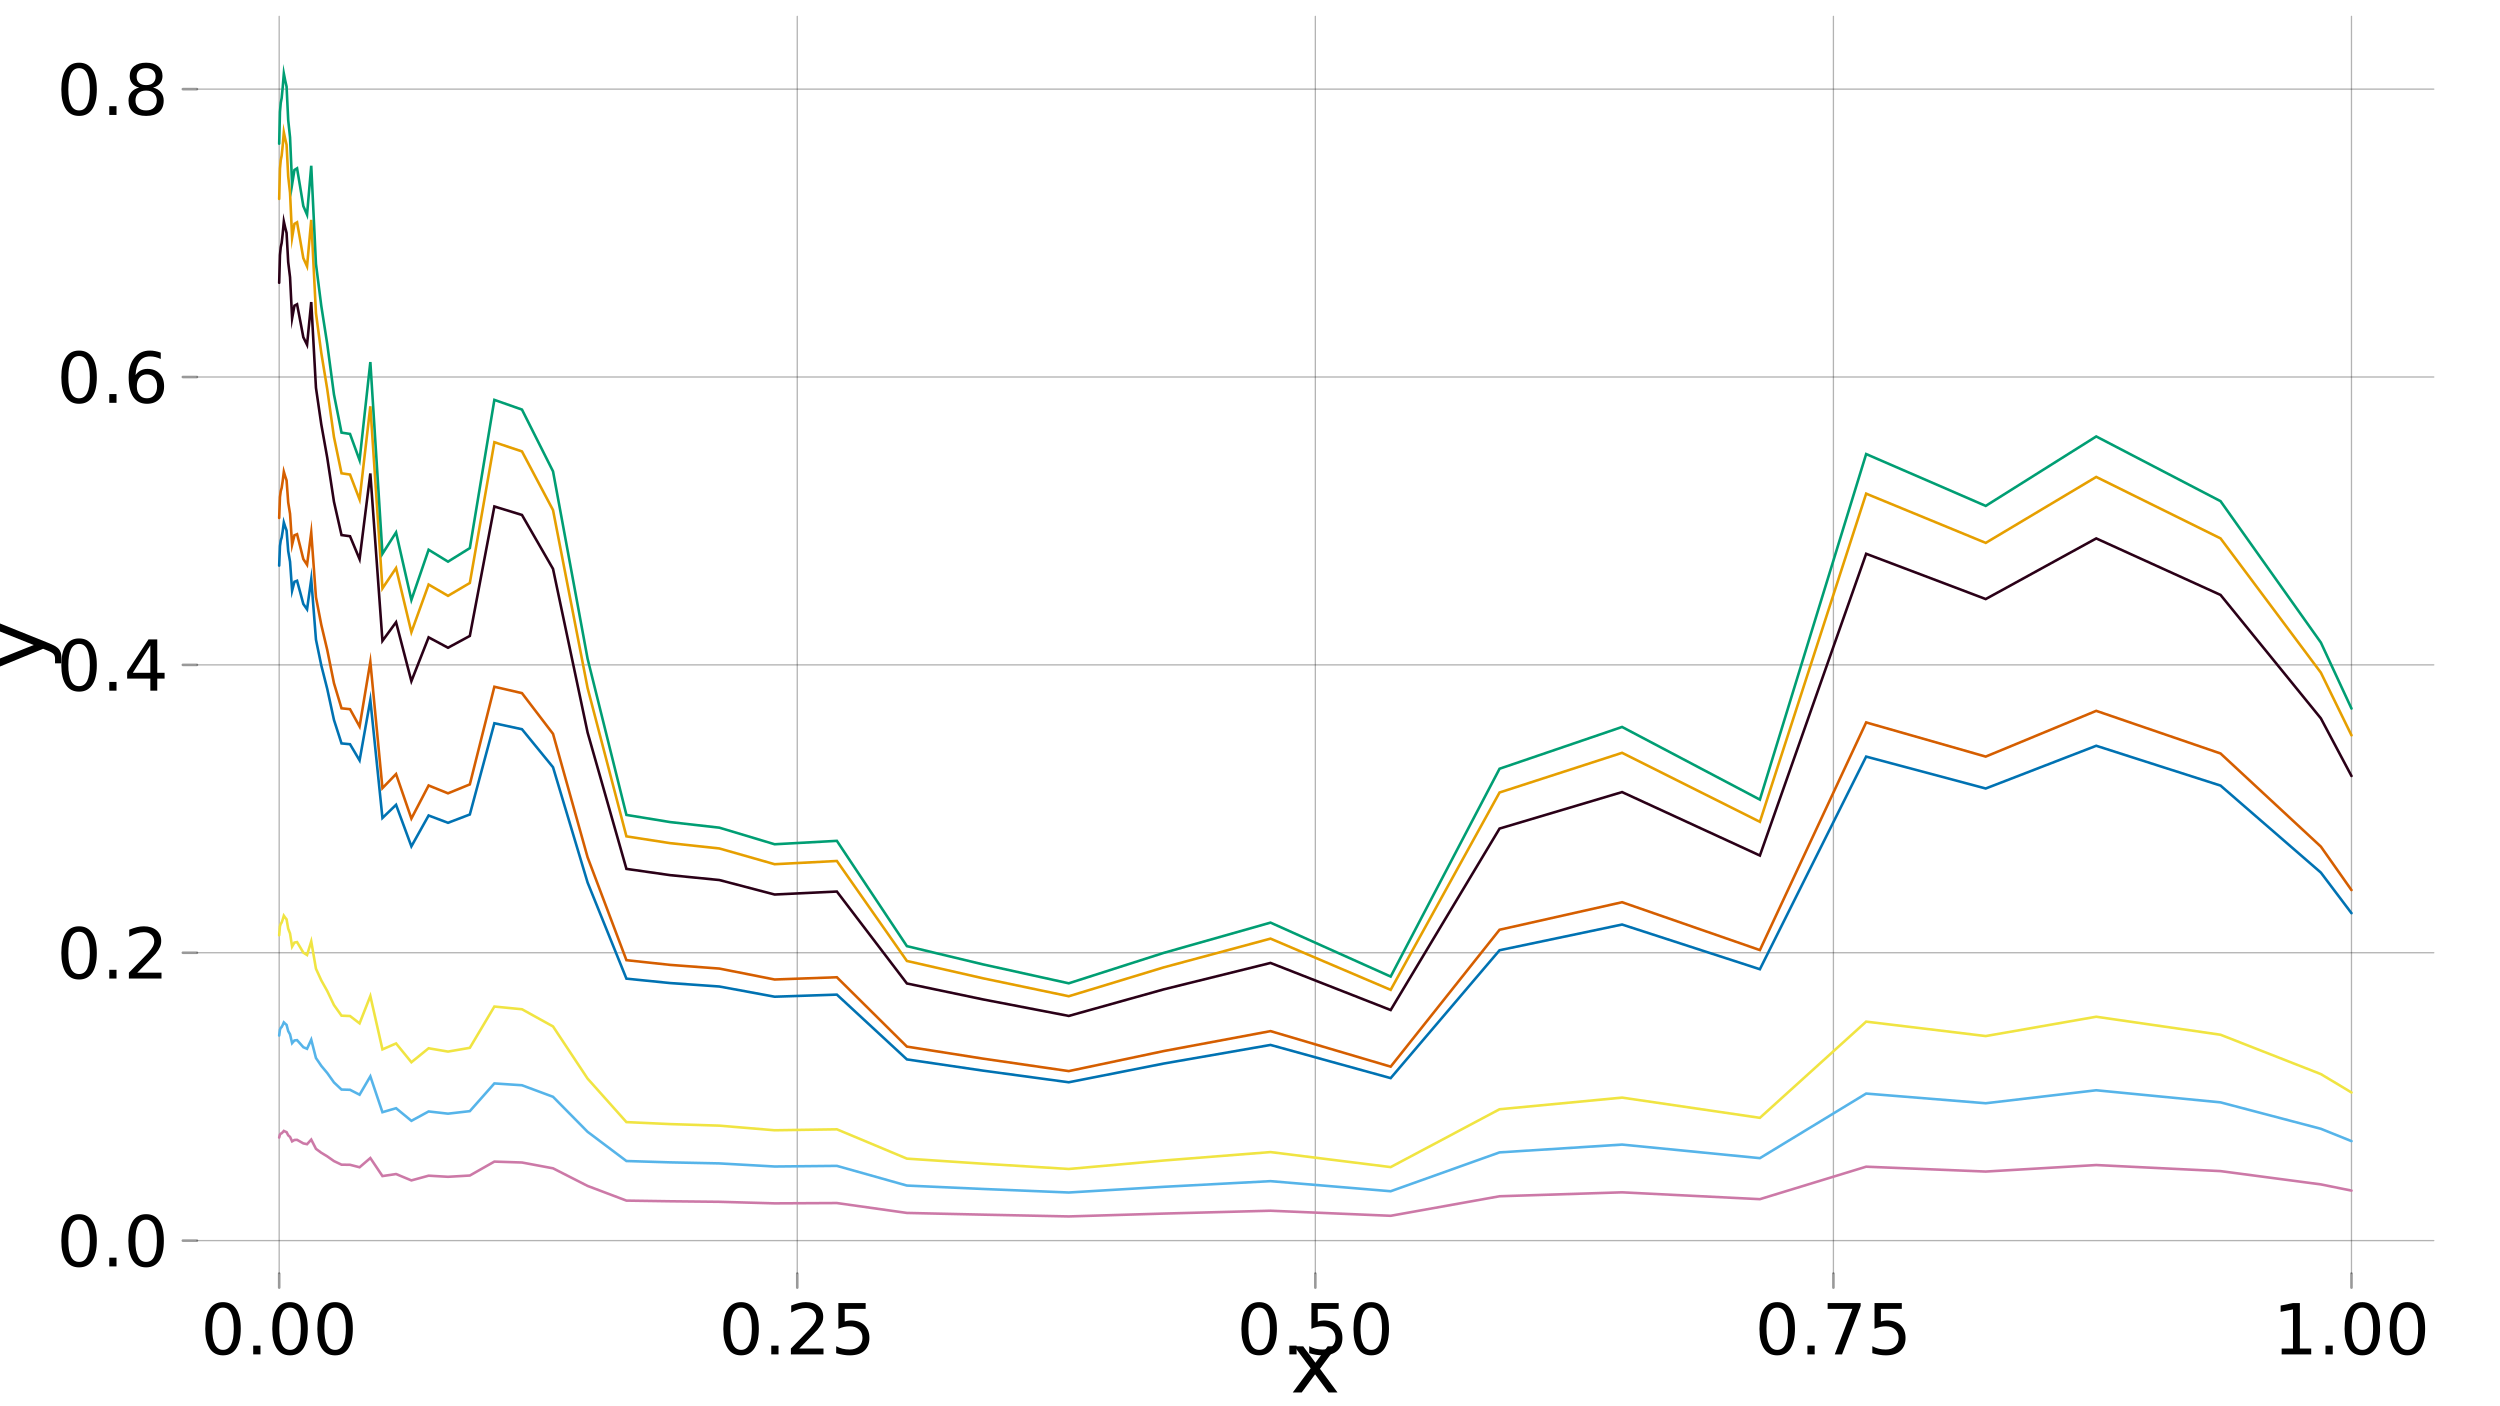 <?xml version="1.0" encoding="UTF-8"?>
<svg xmlns="http://www.w3.org/2000/svg" xmlns:xlink="http://www.w3.org/1999/xlink" width="960pt" height="540pt" viewBox="0 0 960 540" version="1.1">
<defs>
<g>
<symbol overflow="visible" id="glyph0-0">
<path style="stroke:none;" d="M 1.344 4.781 L 1.344 -19.062 L 14.859 -19.062 L 14.859 4.781 Z M 2.859 3.266 L 13.359 3.266 L 13.359 -17.547 L 2.859 -17.547 Z M 2.859 3.266 "/>
</symbol>
<symbol overflow="visible" id="glyph0-1">
<path style="stroke:none;" d="M 8.594 -17.953 C 7.219 -17.953 6.188 -17.273 5.5 -15.922 C 4.812 -14.566 4.469 -12.535 4.469 -9.828 C 4.469 -7.129 4.812 -5.102 5.5 -3.75 C 6.188 -2.406 7.219 -1.734 8.594 -1.734 C 9.977 -1.734 11.016 -2.406 11.703 -3.75 C 12.391 -5.102 12.734 -7.129 12.734 -9.828 C 12.734 -12.535 12.391 -14.566 11.703 -15.922 C 11.016 -17.273 9.977 -17.953 8.594 -17.953 Z M 8.594 -20.062 C 10.801 -20.062 12.488 -19.188 13.656 -17.438 C 14.82 -15.695 15.406 -13.16 15.406 -9.828 C 15.406 -6.516 14.82 -3.984 13.656 -2.234 C 12.488 -0.492 10.801 0.375 8.594 0.375 C 6.383 0.375 4.695 -0.492 3.531 -2.234 C 2.363 -3.984 1.781 -6.516 1.781 -9.828 C 1.781 -13.16 2.363 -15.695 3.531 -17.438 C 4.695 -19.188 6.383 -20.062 8.594 -20.062 Z M 8.594 -20.062 "/>
</symbol>
<symbol overflow="visible" id="glyph0-2">
<path style="stroke:none;" d="M 2.891 -3.359 L 5.672 -3.359 L 5.672 0 L 2.891 0 Z M 2.891 -3.359 "/>
</symbol>
<symbol overflow="visible" id="glyph0-3">
<path style="stroke:none;" d="M 5.188 -2.25 L 14.5 -2.25 L 14.5 0 L 1.984 0 L 1.984 -2.25 C 2.992 -3.289 4.367 -4.691 6.109 -6.453 C 7.859 -8.223 8.957 -9.363 9.406 -9.875 C 10.258 -10.832 10.852 -11.641 11.188 -12.297 C 11.531 -12.961 11.703 -13.617 11.703 -14.266 C 11.703 -15.316 11.332 -16.172 10.594 -16.828 C 9.863 -17.484 8.91 -17.812 7.734 -17.812 C 6.898 -17.812 6.02 -17.664 5.094 -17.375 C 4.164 -17.094 3.172 -16.656 2.109 -16.062 L 2.109 -18.75 C 3.18 -19.188 4.18 -19.516 5.109 -19.734 C 6.047 -19.953 6.906 -20.062 7.688 -20.062 C 9.727 -20.062 11.352 -19.551 12.562 -18.531 C 13.781 -17.508 14.391 -16.145 14.391 -14.438 C 14.391 -13.625 14.234 -12.852 13.922 -12.125 C 13.617 -11.406 13.07 -10.551 12.281 -9.562 C 12.051 -9.312 11.348 -8.578 10.172 -7.359 C 8.992 -6.141 7.332 -4.438 5.188 -2.25 Z M 5.188 -2.25 "/>
</symbol>
<symbol overflow="visible" id="glyph0-4">
<path style="stroke:none;" d="M 2.922 -19.703 L 13.391 -19.703 L 13.391 -17.469 L 5.359 -17.469 L 5.359 -12.625 C 5.742 -12.758 6.129 -12.859 6.516 -12.922 C 6.898 -12.992 7.289 -13.031 7.688 -13.031 C 9.883 -13.031 11.625 -12.426 12.906 -11.219 C 14.188 -10.008 14.828 -8.379 14.828 -6.328 C 14.828 -4.203 14.164 -2.551 12.844 -1.375 C 11.531 -0.207 9.672 0.375 7.266 0.375 C 6.441 0.375 5.598 0.301 4.734 0.156 C 3.879 0.02 2.992 -0.188 2.078 -0.469 L 2.078 -3.141 C 2.867 -2.711 3.688 -2.391 4.531 -2.172 C 5.383 -1.961 6.281 -1.859 7.219 -1.859 C 8.738 -1.859 9.941 -2.258 10.828 -3.062 C 11.723 -3.863 12.172 -4.953 12.172 -6.328 C 12.172 -7.691 11.723 -8.773 10.828 -9.578 C 9.941 -10.379 8.738 -10.781 7.219 -10.781 C 6.508 -10.781 5.801 -10.703 5.094 -10.547 C 4.383 -10.391 3.66 -10.145 2.922 -9.812 Z M 2.922 -19.703 "/>
</symbol>
<symbol overflow="visible" id="glyph0-5">
<path style="stroke:none;" d="M 2.219 -19.703 L 14.891 -19.703 L 14.891 -18.578 L 7.734 0 L 4.953 0 L 11.688 -17.469 L 2.219 -17.469 Z M 2.219 -19.703 "/>
</symbol>
<symbol overflow="visible" id="glyph0-6">
<path style="stroke:none;" d="M 3.359 -2.25 L 7.703 -2.25 L 7.703 -17.281 L 2.969 -16.328 L 2.969 -18.75 L 7.688 -19.703 L 10.344 -19.703 L 10.344 -2.25 L 14.703 -2.25 L 14.703 0 L 3.359 0 Z M 3.359 -2.25 "/>
</symbol>
<symbol overflow="visible" id="glyph0-7">
<path style="stroke:none;" d="M 10.219 -17.391 L 3.484 -6.859 L 10.219 -6.859 Z M 9.516 -19.703 L 12.875 -19.703 L 12.875 -6.859 L 15.688 -6.859 L 15.688 -4.641 L 12.875 -4.641 L 12.875 0 L 10.219 0 L 10.219 -4.641 L 1.312 -4.641 L 1.312 -7.219 Z M 9.516 -19.703 "/>
</symbol>
<symbol overflow="visible" id="glyph0-8">
<path style="stroke:none;" d="M 8.922 -10.922 C 7.723 -10.922 6.773 -10.508 6.078 -9.688 C 5.379 -8.863 5.031 -7.742 5.031 -6.328 C 5.031 -4.91 5.379 -3.789 6.078 -2.969 C 6.773 -2.145 7.723 -1.734 8.922 -1.734 C 10.117 -1.734 11.066 -2.145 11.766 -2.969 C 12.461 -3.789 12.812 -4.91 12.812 -6.328 C 12.812 -7.742 12.461 -8.863 11.766 -9.688 C 11.066 -10.508 10.117 -10.922 8.922 -10.922 Z M 14.219 -19.266 L 14.219 -16.844 C 13.551 -17.156 12.875 -17.395 12.188 -17.562 C 11.508 -17.727 10.832 -17.812 10.156 -17.812 C 8.395 -17.812 7.051 -17.219 6.125 -16.031 C 5.195 -14.844 4.672 -13.051 4.547 -10.656 C 5.055 -11.414 5.703 -12 6.484 -12.406 C 7.273 -12.82 8.141 -13.031 9.078 -13.031 C 11.055 -13.031 12.617 -12.426 13.766 -11.219 C 14.922 -10.02 15.5 -8.391 15.5 -6.328 C 15.5 -4.297 14.898 -2.672 13.703 -1.453 C 12.504 -0.234 10.91 0.375 8.922 0.375 C 6.641 0.375 4.895 -0.492 3.688 -2.234 C 2.488 -3.984 1.891 -6.516 1.891 -9.828 C 1.891 -12.941 2.629 -15.426 4.109 -17.281 C 5.586 -19.133 7.57 -20.062 10.062 -20.062 C 10.727 -20.062 11.398 -19.992 12.078 -19.859 C 12.766 -19.734 13.477 -19.535 14.219 -19.266 Z M 14.219 -19.266 "/>
</symbol>
<symbol overflow="visible" id="glyph0-9">
<path style="stroke:none;" d="M 8.594 -9.359 C 7.32 -9.359 6.32 -9.02 5.594 -8.344 C 4.875 -7.664 4.516 -6.734 4.516 -5.547 C 4.516 -4.359 4.875 -3.426 5.594 -2.75 C 6.32 -2.07 7.32 -1.734 8.594 -1.734 C 9.863 -1.734 10.863 -2.07 11.594 -2.75 C 12.32 -3.438 12.688 -4.367 12.688 -5.547 C 12.688 -6.734 12.32 -7.664 11.594 -8.344 C 10.863 -9.02 9.863 -9.359 8.594 -9.359 Z M 5.922 -10.5 C 4.773 -10.781 3.883 -11.312 3.25 -12.094 C 2.613 -12.875 2.297 -13.828 2.297 -14.953 C 2.297 -16.523 2.852 -17.77 3.969 -18.688 C 5.094 -19.602 6.633 -20.062 8.594 -20.062 C 10.551 -20.062 12.086 -19.602 13.203 -18.688 C 14.328 -17.77 14.891 -16.523 14.891 -14.953 C 14.891 -13.828 14.566 -12.875 13.922 -12.094 C 13.285 -11.312 12.398 -10.781 11.266 -10.5 C 12.555 -10.195 13.555 -9.609 14.266 -8.734 C 14.984 -7.867 15.344 -6.805 15.344 -5.547 C 15.344 -3.629 14.758 -2.16 13.594 -1.141 C 12.438 -0.129 10.77 0.375 8.594 0.375 C 6.414 0.375 4.742 -0.129 3.578 -1.141 C 2.41 -2.16 1.828 -3.629 1.828 -5.547 C 1.828 -6.805 2.188 -7.867 2.906 -8.734 C 3.633 -9.609 4.641 -10.195 5.922 -10.5 Z M 4.953 -14.703 C 4.953 -13.68 5.27 -12.883 5.906 -12.312 C 6.539 -11.738 7.438 -11.453 8.594 -11.453 C 9.738 -11.453 10.633 -11.738 11.281 -12.312 C 11.926 -12.883 12.25 -13.68 12.25 -14.703 C 12.25 -15.723 11.926 -16.52 11.281 -17.094 C 10.633 -17.664 9.738 -17.953 8.594 -17.953 C 7.438 -17.953 6.539 -17.664 5.906 -17.094 C 5.27 -16.52 4.953 -15.723 4.953 -14.703 Z M 4.953 -14.703 "/>
</symbol>
<symbol overflow="visible" id="glyph1-0">
<path style="stroke:none;" d="M 1.609 5.734 L 1.609 -22.875 L 17.828 -22.875 L 17.828 5.734 Z M 3.438 3.922 L 16.031 3.922 L 16.031 -21.047 L 3.438 -21.047 Z M 3.438 3.922 "/>
</symbol>
<symbol overflow="visible" id="glyph1-1">
<path style="stroke:none;" d="M 17.797 -17.734 L 11.391 -9.109 L 18.141 0 L 14.703 0 L 9.531 -6.969 L 4.375 0 L 0.938 0 L 7.828 -9.281 L 1.516 -17.734 L 4.953 -17.734 L 9.656 -11.422 L 14.359 -17.734 Z M 17.797 -17.734 "/>
</symbol>
<symbol overflow="visible" id="glyph2-0">
<path style="stroke:none;" d="M 5.734 -1.609 L -22.875 -1.609 L -22.875 -17.828 L 5.734 -17.828 Z M 3.922 -3.438 L 3.922 -16.031 L -21.047 -16.031 L -21.047 -3.438 Z M 3.922 -3.438 "/>
</symbol>
<symbol overflow="visible" id="glyph2-1">
<path style="stroke:none;" d="M 1.641 -10.438 C 3.754 -9.613 5.133 -8.812 5.781 -8.031 C 6.426 -7.25 6.75 -6.203 6.75 -4.891 L 6.75 -2.562 L 4.312 -2.562 L 4.312 -4.281 C 4.312 -5.082 4.117 -5.703 3.734 -6.141 C 3.359 -6.586 2.461 -7.082 1.047 -7.625 L -0.281 -8.141 L -17.734 -0.969 L -17.734 -4.062 L -3.859 -9.594 L -17.734 -15.141 L -17.734 -18.234 Z M 1.641 -10.438 "/>
</symbol>
</g>
</defs>
<g id="surface21">
<rect x="0" y="0" width="960" height="540" style="fill:rgb(100%,100%,100%);fill-opacity:1;stroke:none;"/>
<g style="fill:rgb(0%,0%,0%);fill-opacity:1;">
  <use xlink:href="#glyph0-1" x="77.039" y="520.082"/>
</g>
<g style="fill:rgb(0%,0%,0%);fill-opacity:1;">
  <use xlink:href="#glyph0-2" x="94.34" y="520.082"/>
</g>
<g style="fill:rgb(0%,0%,0%);fill-opacity:1;">
  <use xlink:href="#glyph0-1" x="102.777" y="520.082"/>
</g>
<g style="fill:rgb(0%,0%,0%);fill-opacity:1;">
  <use xlink:href="#glyph0-1" x="120.078" y="520.082"/>
</g>
<g style="fill:rgb(0%,0%,0%);fill-opacity:1;">
  <use xlink:href="#glyph0-1" x="275.977" y="520.082"/>
</g>
<g style="fill:rgb(0%,0%,0%);fill-opacity:1;">
  <use xlink:href="#glyph0-2" x="293.277" y="520.082"/>
</g>
<g style="fill:rgb(0%,0%,0%);fill-opacity:1;">
  <use xlink:href="#glyph0-3" x="301.719" y="520.082"/>
</g>
<g style="fill:rgb(0%,0%,0%);fill-opacity:1;">
  <use xlink:href="#glyph0-4" x="319.02" y="520.082"/>
</g>
<g style="fill:rgb(0%,0%,0%);fill-opacity:1;">
  <use xlink:href="#glyph0-1" x="474.918" y="520.082"/>
</g>
<g style="fill:rgb(0%,0%,0%);fill-opacity:1;">
  <use xlink:href="#glyph0-2" x="492.219" y="520.082"/>
</g>
<g style="fill:rgb(0%,0%,0%);fill-opacity:1;">
  <use xlink:href="#glyph0-4" x="500.66" y="520.082"/>
</g>
<g style="fill:rgb(0%,0%,0%);fill-opacity:1;">
  <use xlink:href="#glyph0-1" x="517.961" y="520.082"/>
</g>
<g style="fill:rgb(0%,0%,0%);fill-opacity:1;">
  <use xlink:href="#glyph0-1" x="673.859" y="520.082"/>
</g>
<g style="fill:rgb(0%,0%,0%);fill-opacity:1;">
  <use xlink:href="#glyph0-2" x="691.16" y="520.082"/>
</g>
<g style="fill:rgb(0%,0%,0%);fill-opacity:1;">
  <use xlink:href="#glyph0-5" x="699.598" y="520.082"/>
</g>
<g style="fill:rgb(0%,0%,0%);fill-opacity:1;">
  <use xlink:href="#glyph0-4" x="716.898" y="520.082"/>
</g>
<g style="fill:rgb(0%,0%,0%);fill-opacity:1;">
  <use xlink:href="#glyph0-6" x="872.801" y="520.082"/>
</g>
<g style="fill:rgb(0%,0%,0%);fill-opacity:1;">
  <use xlink:href="#glyph0-2" x="890.102" y="520.082"/>
</g>
<g style="fill:rgb(0%,0%,0%);fill-opacity:1;">
  <use xlink:href="#glyph0-1" x="898.539" y="520.082"/>
</g>
<g style="fill:rgb(0%,0%,0%);fill-opacity:1;">
  <use xlink:href="#glyph0-1" x="915.84" y="520.082"/>
</g>
<g style="fill:rgb(0%,0%,0%);fill-opacity:1;">
  <use xlink:href="#glyph0-1" x="21.77" y="486.301"/>
</g>
<g style="fill:rgb(0%,0%,0%);fill-opacity:1;">
  <use xlink:href="#glyph0-2" x="39.07" y="486.301"/>
</g>
<g style="fill:rgb(0%,0%,0%);fill-opacity:1;">
  <use xlink:href="#glyph0-1" x="47.512" y="486.301"/>
</g>
<g style="fill:rgb(0%,0%,0%);fill-opacity:1;">
  <use xlink:href="#glyph0-1" x="21.77" y="375.762"/>
</g>
<g style="fill:rgb(0%,0%,0%);fill-opacity:1;">
  <use xlink:href="#glyph0-2" x="39.07" y="375.762"/>
</g>
<g style="fill:rgb(0%,0%,0%);fill-opacity:1;">
  <use xlink:href="#glyph0-3" x="47.512" y="375.762"/>
</g>
<g style="fill:rgb(0%,0%,0%);fill-opacity:1;">
  <use xlink:href="#glyph0-1" x="21.77" y="265.219"/>
</g>
<g style="fill:rgb(0%,0%,0%);fill-opacity:1;">
  <use xlink:href="#glyph0-2" x="39.07" y="265.219"/>
</g>
<g style="fill:rgb(0%,0%,0%);fill-opacity:1;">
  <use xlink:href="#glyph0-7" x="47.512" y="265.219"/>
</g>
<g style="fill:rgb(0%,0%,0%);fill-opacity:1;">
  <use xlink:href="#glyph0-1" x="21.77" y="154.68"/>
</g>
<g style="fill:rgb(0%,0%,0%);fill-opacity:1;">
  <use xlink:href="#glyph0-2" x="39.07" y="154.68"/>
</g>
<g style="fill:rgb(0%,0%,0%);fill-opacity:1;">
  <use xlink:href="#glyph0-8" x="47.512" y="154.68"/>
</g>
<g style="fill:rgb(0%,0%,0%);fill-opacity:1;">
  <use xlink:href="#glyph0-1" x="21.77" y="44.137"/>
</g>
<g style="fill:rgb(0%,0%,0%);fill-opacity:1;">
  <use xlink:href="#glyph0-2" x="39.07" y="44.137"/>
</g>
<g style="fill:rgb(0%,0%,0%);fill-opacity:1;">
  <use xlink:href="#glyph0-9" x="47.512" y="44.137"/>
</g>
<g style="fill:rgb(0%,0%,0%);fill-opacity:1;">
  <use xlink:href="#glyph1-1" x="495.469" y="534.715"/>
</g>
<g style="fill:rgb(0%,0%,0%);fill-opacity:1;">
  <use xlink:href="#glyph2-1" x="16.824" y="257.281"/>
</g>
<path style="fill:none;stroke-width:0.5;stroke-linecap:round;stroke-linejoin:miter;stroke:rgb(0%,0%,0%);stroke-opacity:0.3;stroke-miterlimit:10;" d="M 107.207 489.051 L 107.207 6.285 "/>
<path style="fill:none;stroke-width:0.5;stroke-linecap:round;stroke-linejoin:miter;stroke:rgb(0%,0%,0%);stroke-opacity:0.3;stroke-miterlimit:10;" d="M 306.148 489.051 L 306.148 6.285 "/>
<path style="fill:none;stroke-width:0.5;stroke-linecap:round;stroke-linejoin:miter;stroke:rgb(0%,0%,0%);stroke-opacity:0.3;stroke-miterlimit:10;" d="M 505.09 489.051 L 505.09 6.285 "/>
<path style="fill:none;stroke-width:0.5;stroke-linecap:round;stroke-linejoin:miter;stroke:rgb(0%,0%,0%);stroke-opacity:0.3;stroke-miterlimit:10;" d="M 704.031 489.051 L 704.031 6.285 "/>
<path style="fill:none;stroke-width:0.5;stroke-linecap:round;stroke-linejoin:miter;stroke:rgb(0%,0%,0%);stroke-opacity:0.3;stroke-miterlimit:10;" d="M 902.969 489.051 L 902.969 6.285 "/>
<path style="fill:none;stroke-width:0.5;stroke-linecap:round;stroke-linejoin:miter;stroke:rgb(0%,0%,0%);stroke-opacity:0.3;stroke-miterlimit:10;" d="M 75.613 476.395 L 934.566 476.395 "/>
<path style="fill:none;stroke-width:0.5;stroke-linecap:round;stroke-linejoin:miter;stroke:rgb(0%,0%,0%);stroke-opacity:0.3;stroke-miterlimit:10;" d="M 75.613 365.852 L 934.566 365.852 "/>
<path style="fill:none;stroke-width:0.5;stroke-linecap:round;stroke-linejoin:miter;stroke:rgb(0%,0%,0%);stroke-opacity:0.3;stroke-miterlimit:10;" d="M 75.613 255.312 L 934.566 255.312 "/>
<path style="fill:none;stroke-width:0.5;stroke-linecap:round;stroke-linejoin:miter;stroke:rgb(0%,0%,0%);stroke-opacity:0.3;stroke-miterlimit:10;" d="M 75.613 144.77 L 934.566 144.77 "/>
<path style="fill:none;stroke-width:0.5;stroke-linecap:round;stroke-linejoin:miter;stroke:rgb(0%,0%,0%);stroke-opacity:0.3;stroke-miterlimit:10;" d="M 75.613 34.227 L 934.566 34.227 "/>
<path style="fill:none;stroke-width:1;stroke-linecap:round;stroke-linejoin:miter;stroke:rgb(0%,0%,0%);stroke-opacity:0.4;stroke-miterlimit:10;" d="M 107.207 494.449 L 107.207 489.051 "/>
<path style="fill:none;stroke-width:1;stroke-linecap:round;stroke-linejoin:miter;stroke:rgb(0%,0%,0%);stroke-opacity:0.4;stroke-miterlimit:10;" d="M 306.148 494.449 L 306.148 489.051 "/>
<path style="fill:none;stroke-width:1;stroke-linecap:round;stroke-linejoin:miter;stroke:rgb(0%,0%,0%);stroke-opacity:0.4;stroke-miterlimit:10;" d="M 505.09 494.449 L 505.09 489.051 "/>
<path style="fill:none;stroke-width:1;stroke-linecap:round;stroke-linejoin:miter;stroke:rgb(0%,0%,0%);stroke-opacity:0.4;stroke-miterlimit:10;" d="M 704.031 494.449 L 704.031 489.051 "/>
<path style="fill:none;stroke-width:1;stroke-linecap:round;stroke-linejoin:miter;stroke:rgb(0%,0%,0%);stroke-opacity:0.4;stroke-miterlimit:10;" d="M 902.969 494.449 L 902.969 489.051 "/>
<path style="fill:none;stroke-width:1;stroke-linecap:round;stroke-linejoin:miter;stroke:rgb(0%,0%,0%);stroke-opacity:0.4;stroke-miterlimit:10;" d="M 70.215 476.395 L 75.613 476.395 "/>
<path style="fill:none;stroke-width:1;stroke-linecap:round;stroke-linejoin:miter;stroke:rgb(0%,0%,0%);stroke-opacity:0.4;stroke-miterlimit:10;" d="M 70.215 365.852 L 75.613 365.852 "/>
<path style="fill:none;stroke-width:1;stroke-linecap:round;stroke-linejoin:miter;stroke:rgb(0%,0%,0%);stroke-opacity:0.4;stroke-miterlimit:10;" d="M 70.215 255.312 L 75.613 255.312 "/>
<path style="fill:none;stroke-width:1;stroke-linecap:round;stroke-linejoin:miter;stroke:rgb(0%,0%,0%);stroke-opacity:0.4;stroke-miterlimit:10;" d="M 70.215 144.77 L 75.613 144.77 "/>
<path style="fill:none;stroke-width:1;stroke-linecap:round;stroke-linejoin:miter;stroke:rgb(0%,0%,0%);stroke-opacity:0.4;stroke-miterlimit:10;" d="M 70.215 34.227 L 75.613 34.227 "/>
<path style="fill:none;stroke-width:1;stroke-linecap:round;stroke-linejoin:miter;stroke:rgb(33.725%,70.588%,91.373%);stroke-opacity:1;stroke-miterlimit:10;" d="M 107.207 397.645 L 107.5 395.367 L 107.809 394.715 L 108.156 394.371 L 108.547 393.629 L 108.988 392.605 L 109.484 393.078 L 110.043 393.547 L 110.672 395.949 L 111.375 397.188 L 112.172 400.562 L 113.066 399.531 L 114.07 399.414 L 115.199 400.672 L 116.473 402.121 L 117.906 402.742 L 119.516 399.23 L 121.328 406.277 L 123.367 409.277 L 125.66 412.027 L 128.238 415.645 L 131.141 418.387 L 134.406 418.48 L 138.078 420.367 L 142.211 413.32 L 146.859 427.086 L 152.086 425.551 L 157.973 430.398 L 164.59 426.797 L 172.035 427.648 L 180.414 426.68 L 189.836 416.035 L 200.438 416.734 L 212.363 421.168 L 225.629 434.613 L 240.547 445.832 L 257.332 446.348 L 276.215 446.746 L 297.461 447.938 L 321.359 447.695 L 348.246 455.254 L 377.496 456.562 L 410.406 457.922 L 446.863 455.738 L 487.875 453.562 L 534.016 457.438 L 575.828 442.516 L 622.871 439.52 L 675.793 444.734 L 716.602 419.926 L 762.516 423.648 L 804.949 418.66 L 852.691 423.309 L 891.223 433.461 L 902.969 438.195 "/>
<path style="fill:none;stroke-width:1;stroke-linecap:round;stroke-linejoin:miter;stroke:rgb(90.196%,62.353%,0%);stroke-opacity:1;stroke-miterlimit:10;" d="M 107.207 76.383 L 107.5 64.812 L 107.809 61.496 L 108.156 59.762 L 108.547 55.984 L 108.988 50.793 L 109.484 53.195 L 110.043 55.578 L 110.672 67.781 L 111.375 74.059 L 112.172 91.215 L 113.066 85.961 L 114.07 85.367 L 115.199 91.762 L 116.473 99.121 L 117.906 102.289 L 119.516 84.434 L 121.328 120.23 L 123.367 135.484 L 125.66 149.434 L 128.238 167.812 L 131.141 181.746 L 134.406 182.227 L 138.078 191.812 L 142.211 156.012 L 146.859 225.934 L 152.086 218.129 L 157.973 242.762 L 164.59 224.457 L 172.035 228.797 L 180.414 223.867 L 189.836 169.809 L 200.438 173.348 L 212.363 195.879 L 225.629 264.168 L 240.547 321.16 L 257.332 323.77 L 276.215 325.809 L 297.461 331.859 L 321.359 330.617 L 348.246 369.008 L 377.496 375.672 L 410.406 382.562 L 446.863 371.473 L 487.875 360.434 L 534.016 380.105 L 575.828 304.316 L 622.871 289.082 L 675.793 315.578 L 716.602 189.562 L 762.516 208.469 L 804.949 183.145 L 852.691 206.746 L 891.223 258.312 L 902.969 282.355 "/>
<path style="fill:none;stroke-width:1;stroke-linecap:round;stroke-linejoin:miter;stroke:rgb(0%,61.961%,45.098%);stroke-opacity:1;stroke-miterlimit:10;" d="M 107.207 55.172 L 107.5 42.992 L 107.809 39.5 L 108.156 37.676 L 108.547 33.695 L 108.988 28.227 L 109.484 30.758 L 110.043 33.266 L 110.672 46.117 L 111.375 52.727 L 112.172 70.793 L 113.066 65.262 L 114.07 64.637 L 115.199 71.367 L 116.473 79.117 L 117.906 82.457 L 119.516 63.652 L 121.328 101.348 L 123.367 117.41 L 125.66 132.102 L 128.238 151.453 L 131.141 166.125 L 134.406 166.633 L 138.078 176.723 L 142.211 139.027 L 146.859 212.656 L 152.086 204.434 L 157.973 230.375 L 164.59 211.102 L 172.035 215.672 L 180.414 210.477 L 189.836 153.555 L 200.438 157.281 L 212.363 181.004 L 225.629 252.918 L 240.547 312.93 L 257.332 315.68 L 276.215 317.824 L 297.461 324.195 L 321.359 322.887 L 348.246 363.316 L 377.496 370.332 L 410.406 377.59 L 446.863 365.91 L 487.875 354.285 L 534.016 375 L 575.828 295.195 L 622.871 279.152 L 675.793 307.051 L 716.602 174.355 L 762.516 194.266 L 804.949 167.598 L 852.691 192.453 L 891.223 246.75 L 902.969 272.07 "/>
<path style="fill:none;stroke-width:1;stroke-linecap:round;stroke-linejoin:miter;stroke:rgb(94.118%,89.412%,25.882%);stroke-opacity:1;stroke-miterlimit:10;" d="M 107.207 359.125 L 107.5 355.734 L 107.809 354.762 L 108.156 354.254 L 108.547 353.148 L 108.988 351.625 L 109.484 352.328 L 110.043 353.027 L 110.672 356.605 L 111.375 358.445 L 112.172 363.477 L 113.066 361.934 L 114.07 361.762 L 115.199 363.637 L 116.473 365.793 L 117.906 366.723 L 119.516 361.488 L 121.328 371.98 L 123.367 376.453 L 125.66 380.543 L 128.238 385.93 L 131.141 390.016 L 134.406 390.156 L 138.078 392.965 L 142.211 382.473 L 146.859 402.969 L 152.086 400.68 L 157.973 407.902 L 164.59 402.535 L 172.035 403.809 L 180.414 402.363 L 189.836 386.516 L 200.438 387.555 L 212.363 394.156 L 225.629 414.18 L 240.547 430.887 L 257.332 431.652 L 276.215 432.246 L 297.461 434.023 L 321.359 433.656 L 348.246 444.914 L 377.496 446.867 L 410.406 448.887 L 446.863 445.637 L 487.875 442.398 L 534.016 448.164 L 575.828 425.949 L 622.871 421.48 L 675.793 429.25 L 716.602 392.305 L 762.516 397.848 L 804.949 390.426 L 852.691 397.344 L 891.223 412.461 L 902.969 419.512 "/>
<path style="fill:none;stroke-width:1;stroke-linecap:round;stroke-linejoin:miter;stroke:rgb(0%,44.706%,69.804%);stroke-opacity:1;stroke-miterlimit:10;" d="M 107.207 217.191 L 107.5 209.695 L 107.809 207.547 L 108.156 206.426 L 108.547 203.977 L 108.988 200.613 L 109.484 202.168 L 110.043 203.711 L 110.672 211.621 L 111.375 215.688 L 112.172 226.805 L 113.066 223.402 L 114.07 223.016 L 115.199 227.156 L 116.473 231.926 L 117.906 233.98 L 119.516 222.41 L 121.328 245.605 L 123.367 255.488 L 125.66 264.531 L 128.238 276.438 L 131.141 285.469 L 134.406 285.781 L 138.078 291.988 L 142.211 268.793 L 146.859 314.102 L 152.086 309.043 L 157.973 325.004 L 164.59 313.145 L 172.035 315.957 L 180.414 312.762 L 189.836 277.73 L 200.438 280.027 L 212.363 294.625 L 225.629 338.875 L 240.547 375.805 L 257.332 377.496 L 276.215 378.816 L 297.461 382.738 L 321.359 381.934 L 348.246 406.809 L 377.496 411.129 L 410.406 415.594 L 446.863 408.406 L 487.875 401.254 L 534.016 414 L 575.828 364.891 L 622.871 355.02 L 675.793 372.188 L 716.602 290.531 L 762.516 302.781 L 804.949 286.375 L 852.691 301.668 L 891.223 335.082 L 902.969 350.66 "/>
<path style="fill:none;stroke-width:1;stroke-linecap:round;stroke-linejoin:miter;stroke:rgb(83.529%,36.863%,0%);stroke-opacity:1;stroke-miterlimit:10;" d="M 107.207 198.902 L 107.5 190.875 L 107.809 188.574 L 108.156 187.371 L 108.547 184.75 L 108.988 181.148 L 109.484 182.816 L 110.043 184.469 L 110.672 192.938 L 111.375 197.289 L 112.172 209.191 L 113.066 205.547 L 114.07 205.137 L 115.199 209.57 L 116.473 214.676 L 117.906 216.875 L 119.516 204.484 L 121.328 229.32 L 123.367 239.902 L 125.66 249.578 L 128.238 262.328 L 131.141 271.992 L 134.406 272.328 L 138.078 278.977 L 142.211 254.141 L 146.859 302.648 L 152.086 297.23 L 157.973 314.32 L 164.59 301.621 L 172.035 304.633 L 180.414 301.211 L 189.836 263.711 L 200.438 266.168 L 212.363 281.797 L 225.629 329.172 L 240.547 368.707 L 257.332 370.516 L 276.215 371.93 L 297.461 376.129 L 321.359 375.266 L 348.246 401.898 L 377.496 406.52 L 410.406 411.301 L 446.863 403.609 L 487.875 395.949 L 534.016 409.598 L 575.828 357.023 L 622.871 346.453 L 675.793 364.832 L 716.602 277.414 L 762.516 290.531 L 804.949 272.965 L 852.691 289.336 L 891.223 325.109 L 902.969 341.789 "/>
<path style="fill:none;stroke-width:1;stroke-linecap:round;stroke-linejoin:miter;stroke:rgb(80%,47.451%,65.49%);stroke-opacity:1;stroke-miterlimit:10;" d="M 107.207 436.809 L 107.5 435.664 L 107.809 435.336 L 108.156 435.164 L 108.547 434.789 L 108.988 434.273 L 109.484 434.512 L 110.043 434.75 L 110.672 435.957 L 111.375 436.578 L 112.172 438.277 L 113.066 437.754 L 114.07 437.695 L 115.199 438.328 L 116.473 439.059 L 117.906 439.371 L 119.516 437.605 L 121.328 441.148 L 123.367 442.656 L 125.66 444.039 L 128.238 445.855 L 131.141 447.234 L 134.406 447.281 L 138.078 448.23 L 142.211 444.688 L 146.859 451.609 L 152.086 450.836 L 157.973 453.273 L 164.59 451.461 L 172.035 451.891 L 180.414 451.402 L 189.836 446.055 L 200.438 446.402 L 212.363 448.633 L 225.629 455.391 L 240.547 461.031 L 257.332 461.289 L 276.215 461.492 L 297.461 462.09 L 321.359 461.969 L 348.246 465.766 L 377.496 466.426 L 410.406 467.109 L 446.863 466.012 L 487.875 464.918 L 534.016 466.863 L 575.828 459.363 L 622.871 457.855 L 675.793 460.48 L 716.602 448.008 L 762.516 449.879 L 804.949 447.375 L 852.691 449.707 L 891.223 454.812 L 902.969 457.191 "/>
<path style="fill:none;stroke-width:1;stroke-linecap:round;stroke-linejoin:miter;stroke:rgb(16.419%,0%,9.055%);stroke-opacity:1;stroke-miterlimit:10;" d="M 107.207 108.582 L 107.5 97.945 L 107.809 94.898 L 108.156 93.305 L 108.547 89.828 L 108.988 85.055 L 109.484 87.266 L 110.043 89.453 L 110.672 100.676 L 111.375 106.449 L 112.172 122.223 L 113.066 117.395 L 114.07 116.848 L 115.199 122.723 L 116.473 129.492 L 117.906 132.406 L 119.516 115.988 L 121.328 148.902 L 123.367 162.93 L 125.66 175.758 L 128.238 192.656 L 131.141 205.469 L 134.406 205.91 L 138.078 214.723 L 142.211 181.805 L 146.859 246.098 L 152.086 238.918 L 157.973 261.57 L 164.59 244.738 L 172.035 248.73 L 180.414 244.195 L 189.836 194.488 L 200.438 197.746 L 212.363 218.461 L 225.629 281.254 L 240.547 333.656 L 257.332 336.055 L 276.215 337.93 L 297.461 343.496 L 321.359 342.352 L 348.246 377.652 L 377.496 383.781 L 410.406 390.117 L 446.863 379.922 L 487.875 369.77 L 534.016 387.855 L 575.828 318.172 L 622.871 304.16 L 675.793 328.523 L 716.602 212.652 L 762.516 230.039 L 804.949 206.754 L 852.691 228.457 L 891.223 275.867 L 902.969 297.977 "/>
</g>
</svg>
